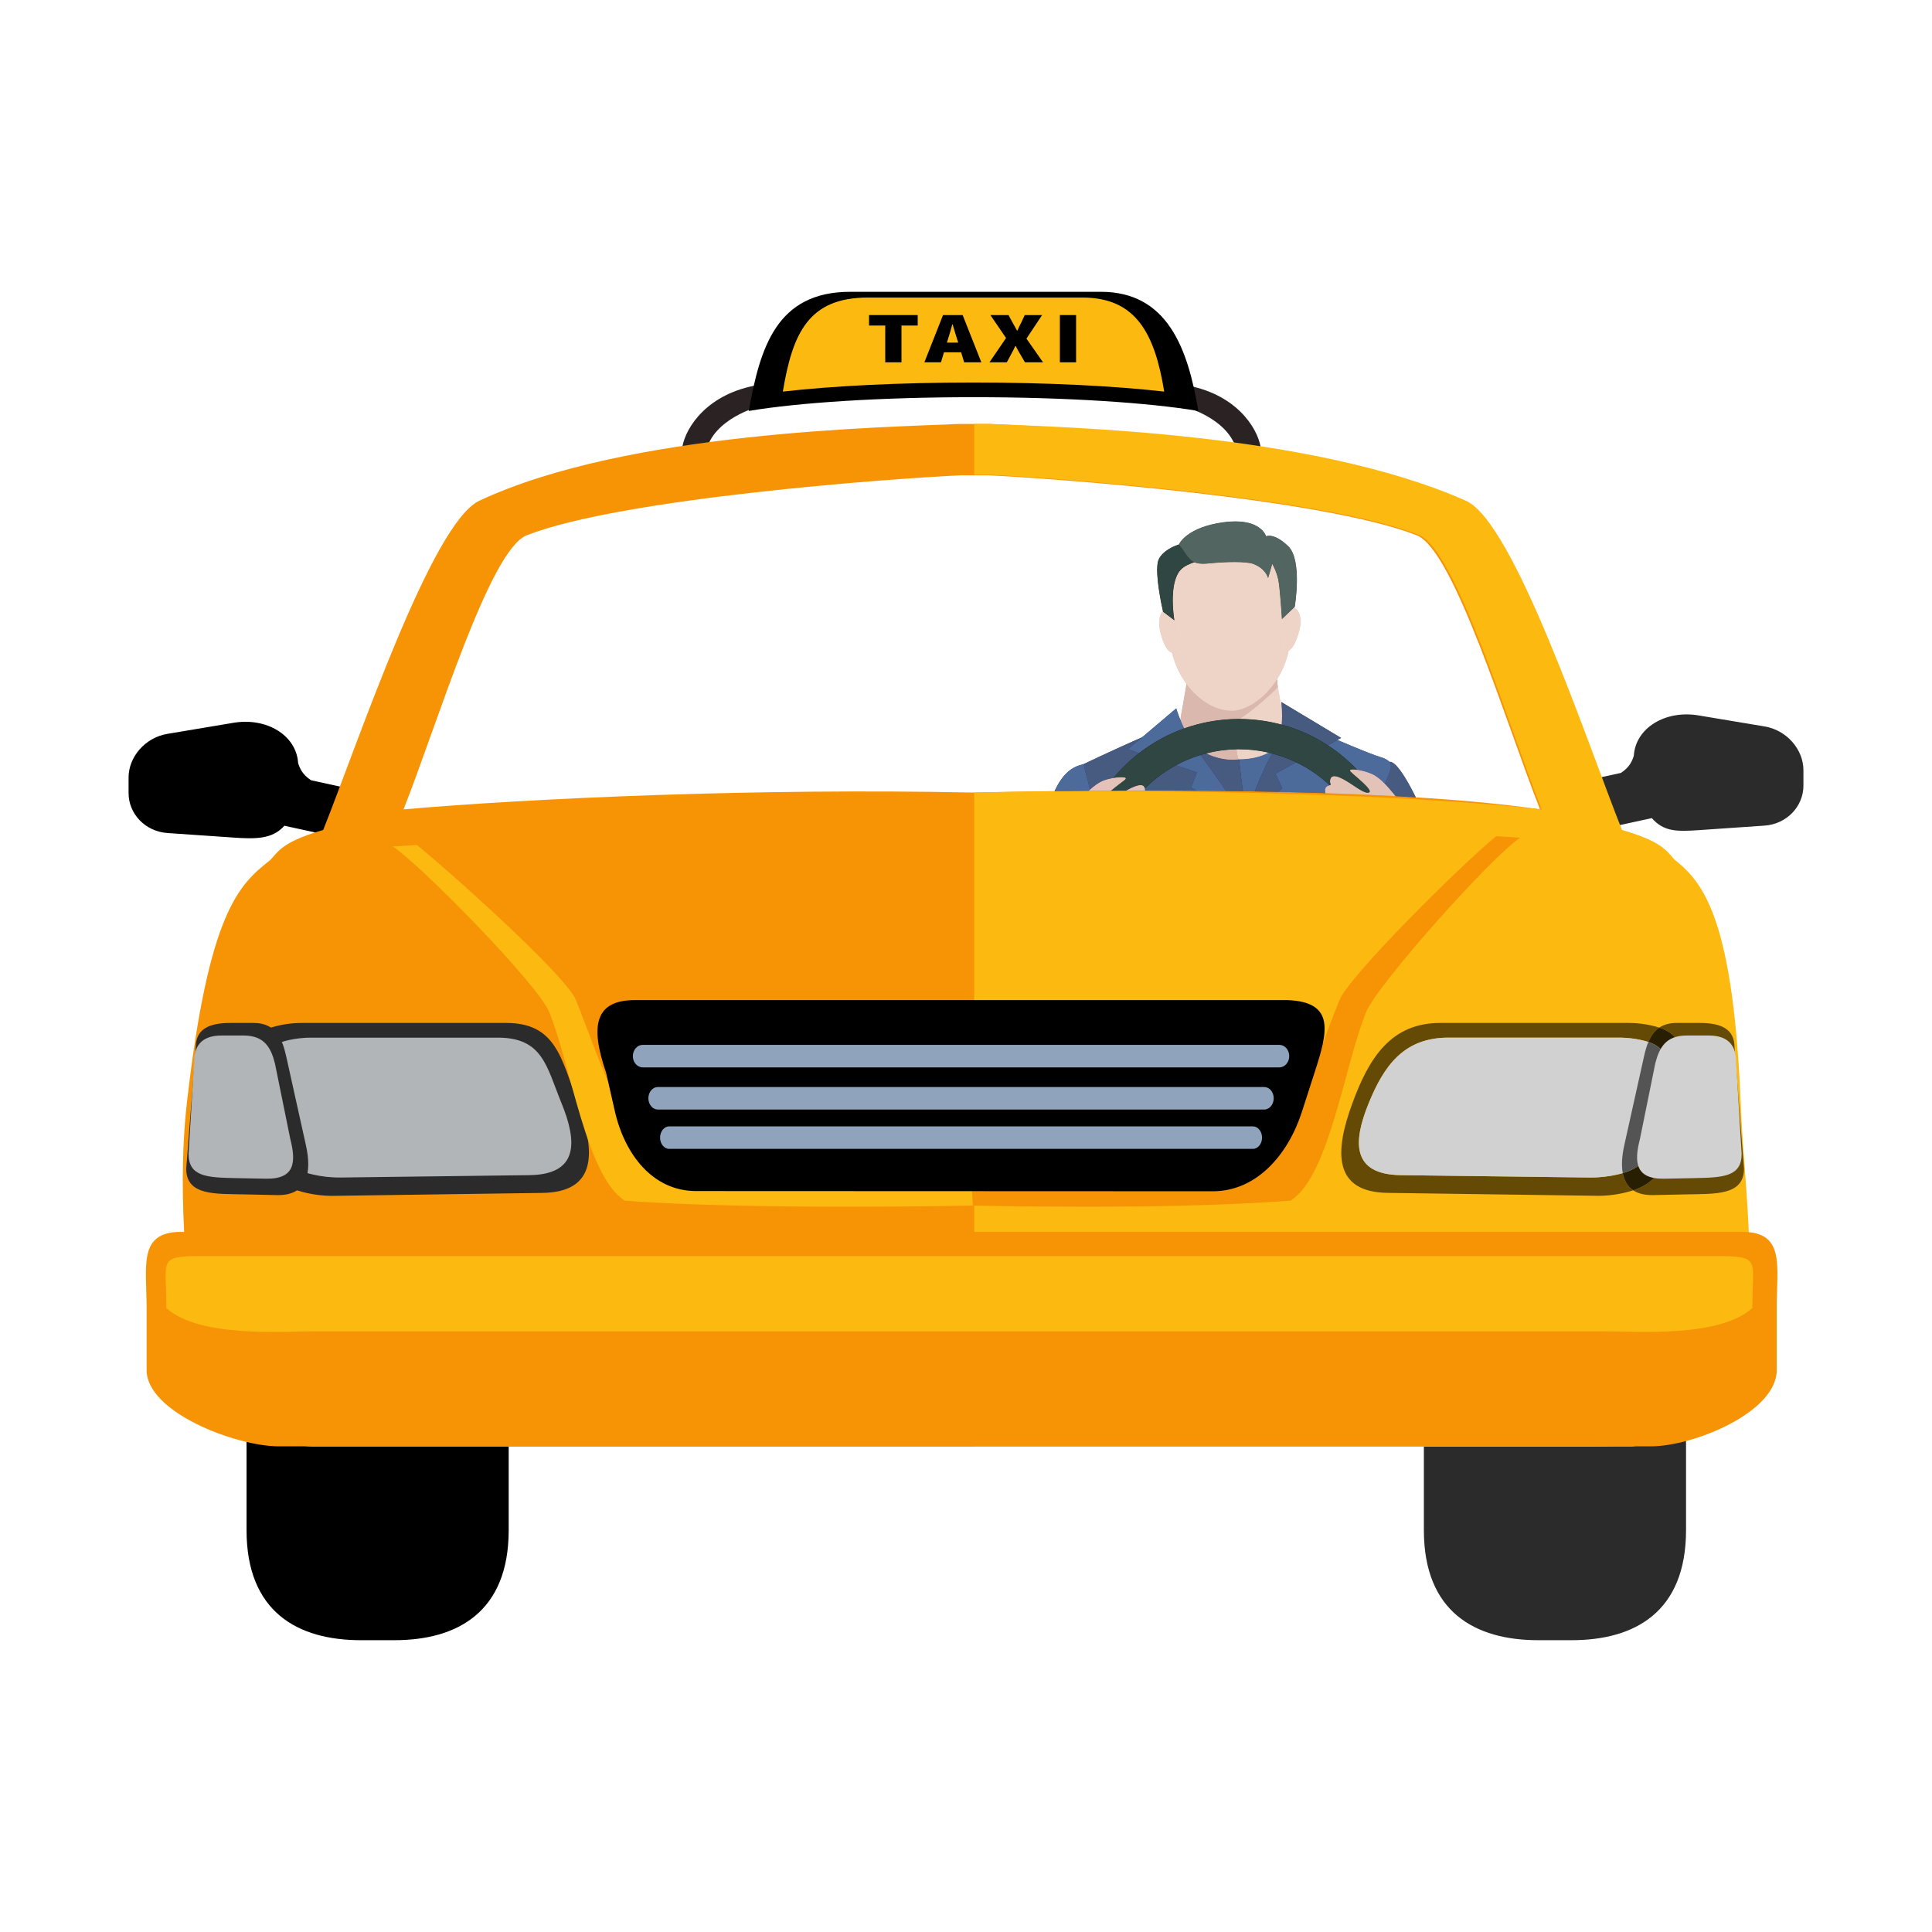 <svg xmlns="http://www.w3.org/2000/svg" width="1600.003" height="1600.003" fill-rule="evenodd" clip-rule="evenodd" image-rendering="optimizeQuality" shape-rendering="geometricPrecision" text-rendering="geometricPrecision" viewBox="0 0 16666.66 16666.66" id="taxi-service"><defs><linearGradient id="a" x1="8692.75" x2="3878.19" y1="4710.86" y2="7372.65" gradientUnits="userSpaceOnUse"><stop offset="0" stop-color="#fff"></stop><stop offset=".671" stop-color="#fff"></stop><stop offset="1" stop-color="#fff"></stop></linearGradient><clipPath id="b"><path d="M3838.03 6743.71l884.05 -1990.39 4104.51 -382.24c277.14,12.94 505.17,29.7 882.29,56.35l-820.9 2150.29c-1499.72,1.52 -4202.73,97.46 -5049.94,165.99l0 0z"></path></clipPath></defs><rect width="16666.66" height="16666.66" fill="none"></rect><path fill="#1d1d56" fill-rule="nonzero" d="M11981.76 6572.72c126.98,-42.16 506.21,887.64 544.59,1165.85 -99.52,149.15 -547.24,432.82 -547.24,432.82 0,0 -146.33,-337.33 -212.36,-719.01 -66.47,-381.68 165.11,-863.07 215,-879.66z"></path><path fill="#233377" fill-rule="nonzero" d="M11905.48 6529.24c-196.15,-60.06 -832.73,-359.94 -1087.12,-433.96l-288.82 424.22c0,0 18.85,651.22 70.06,1168.04 50.51,516.2 0,1360.49 0,1360.49 0,0 199.67,46.3 1031.96,-41.47 118.12,-12.38 269.09,-87.08 252.44,-547.49 -17.53,-461.22 -33.68,-832.48 -45.86,-1095.1 -30.85,-638.78 324,-756.52 67.35,-834.74z"></path><path fill="#1d1d56" fill-rule="nonzero" d="M9528.8 7707.27c-82.87,-555.84 -182.65,-1115.33 -182.65,-1115.33 0,0 809.42,-385.83 911.2,-385.83 102.16,0 263.5,144.94 416.43,237.11 0,0 70.5,512.24 108.19,982.14 39.9,490.06 108.19,1589.63 108.19,1589.63 0,0 -1146.62,215.44 -1177.22,-16.59 0,0 -47.19,-104.67 44.17,-701.98 11.24,-73.13 -225.68,-515.57 -228.32,-589.15z"></path><path fill="#eac4b2" fill-rule="nonzero" d="M11010.3 5753.24c-6.66,198.6 110.77,540.64 58.93,623.51 -182.64,292.78 -782.41,174.41 -849.57,-65.59 -21.74,-77.34 2.2,-5.97 89.78,-576.07 11.75,-75.59 700.85,18.15 700.85,18.15z"></path><path fill="#d19d90" fill-rule="nonzero" d="M10184.42 6292.5c-20.86,-77.97 29.28,-190.56 78.91,-597.31 9.3,-76.46 746.97,-12.38 746.97,-12.38 -7.98,43.67 10.81,200.55 12.38,244.91 -64.02,71.12 -275.69,247.98 -331.99,273.74 -69.43,30.98 -17.34,321.81 -7.98,349.52 -237.18,27.71 -471.03,-152.48 -498.3,-258.48z"></path><path fill="#eac4b2" fill-rule="nonzero" d="M10085.34 5451.61c9.3,404.05 307.86,695.95 559.68,679.11 192.13,-12.63 497.35,-286.37 488.3,-690.17 -9.8,-404.55 132.31,-757.15 -511.17,-772.92 -629.23,-15.52 -546.11,379.67 -536.81,783.98z"></path><path fill="#eac4b2" fill-rule="nonzero" d="M11109.82 5224.23c62.7 1.51 156.7 58.93 83.56 268.85-73.2 209.66-150.72 95.94-150.72 95.94l67.16-364.78zM10111.98 5235.98c-62.07-1.39-157.2 53.84-89.34 265.51 68.67 212.3 148.46 101.53 148.46 101.53l-59.12-367.04z"></path><path fill-rule="nonzero" d="M10194.6 4691.13c-60.69,10.24 -194.14,72.06 -208.09,165.11 -21.3,131.69 46.74,420.95 46.74,420.95l97.76 74.01c0,0 -54.54,-309.87 51.39,-432.64 50.33,-58.11 168.26,-80.92 168.26,-80.92l-156.07 -146.52z"></path><path fill="#2b2b2b" fill-rule="nonzero" d="M10168.9 4698.04c87.58,100.59 80.67,180.19 254.71,162.92 173.28,-17.78 332.68,-16.21 386.52,3.52 110.58,40.34 129.43,123.21 129.43,123.21l35.69 -123.46c0,0 35.06,60.32 51.02,133.01 16.15,72.26 32.36,343.36 32.36,343.36l110.83 -105.74c0,0 68.04,-402.54 -55.67,-522.42 -123.46,-120.57 -191.69,-86.45 -191.69,-86.45 0,0 -45.24,-164.67 -368.61,-120.82 -323.82,44.11 -384.57,192.88 -384.57,192.88z"></path><path fill="#233377" fill-rule="nonzero" d="M9346.16 6591.94c-149.59 33.49-273.49 148.78-373.01 663.22-93.74 484.28-116.36 738.49-116.36 738.49l746.72 369.24c0 0 8.42-257.28 8.42-522.86 0-265.52-265.77-1248.09-265.77-1248.09zM10147.16 6110.11l-417.75 353.73 595.99 197.97-49.63 132.94 439.48 230.08c0 0-273.49-404.49-389.85-553.65-115.92-149.59-178.24-361.08-178.24-361.08z"></path><path fill="#1d1d56" fill-rule="nonzero" d="M11053.02 6055.39l517.33 310.5 -568.47 307.67 59.81 128.55 -324.7 255.33c0,0 146.07,-416.24 250.24,-574.31 104.36,-157.76 65.78,-427.74 65.78,-427.74z"></path><path fill-rule="nonzero" d="M9543.88 7607.57c1.57,631.68 512.24,1142.54 1144.36,1143.92 631.68,-1.38 1142.54,-512.24 1143.48,-1143.92 -0.94,-631.68 -511.8,-1142.6 -1143.48,-1143.92 -632.12,1.32 -1142.79,512.24 -1144.36,1143.92zm-261.31 0c0,-776 629.23,-1405.47 1405.67,-1405.47 775.93,0 1404.97,629.48 1404.97,1405.47 0,776 -629.04,1404.97 -1404.97,1404.97 -776.44,0 -1405.67,-628.98 -1405.67,-1404.97z"></path><path fill="#ddac9e" fill-rule="nonzero" d="M9936.43 7035.26c17.47-35 14.39-87.33-26.64-94.18-9.74-1.76 33.05-66.98-28.59-85.57-22.18-6.41-4.65-18.16-3.96-32.36 1.76-47.87-23.75-69.36-117.3-25.51-93.49 43.67-184.4 117.05-224.93 96.44-40.15-20.86 137.15-138.98 170.89-169.57 33.67-31.48-98.02-22.18-182.46 8.42-84.44 30.85-162.91 119.94-240.7 202.62-77.59 82.18-246.67 194.14-246.67 194.14l259.55 198.79c89.97-22.62 365.03-17.28 438.61-27.71 74.26-10.87 116.61-90.16 211.92-191.69 10.18-20.17 54.28-60.76-9.74-73.82zM12059.98 6894.27c-71.81-87.33-144.7-181.51-226.94-217.64-82.24-36.13-213.05-53.85-181.32-20.36 31.48 32.8 201.05 161.97 159.58 180.38-41.91 17.72-127.92-61.19-218.33-110.83-90.41-49.82-117.68-30.35-118.56 17.97-.25 14.2 15.96 26.83-6.22 31.92-62.7 14.64-24.19 82.43-34.11 83.56-41.47 4.21-47.88 55.85-32.8 91.98-64.78 9.3-23.31 52.34-14.45 73.13 88.21 107.5 125.47 189.49 198.85 205.01 73.13 15.33 347.51 27.71 435.97 56.11l271.92-181.32c0 0-161.53-122.58-233.59-209.91z"></path><path fill="#2b2323" fill-rule="nonzero" d="M5886.13 3854.63c31.29-173.09 219.27-461.67 657.56-533.92 0 101.09 0 187.73 0 187.73 0 0-391.42 100.84-454.06 389.66-140.93 100.59-203.5-43.48-203.5-43.48zM10874.84 3854.63c-31.23-173.09-218.96-461.67-657.38-533.92 0 101.09 0 187.73 0 187.73 0 0 391.17 100.84 453.94 389.66 140.93 100.59 203.44-43.48 203.44-43.48z"></path><path fill-rule="nonzero" d="M10337.16 3545.26c-90.03,-548.81 -271.29,-1028 -840.52,-1028l-2162.12 0c-635.01,0 -777.44,479.2 -875.2,1027.75 423.41,-71.37 1133.74,-118.56 1938.64,-118.56 805.28,0 1515.87,47.44 1939.2,118.81z"></path><path fill="#fcb910" fill-rule="nonzero" d="M10043.24 3378.14c-81.55,-503.38 -245.34,-811.24 -705.5,-811.24l-1850.36 0c-513,0 -650.09,307.86 -734.09,811.24 423.53,-48.57 1003.44,-78.28 1644.22,-78.28 641.48,0 1221.95,29.97 1645.73,78.28z"></path><polygon fill-rule="nonzero" points="7636.72 2808.28 7496.93 2808.28 7496.93 2718.06 7916.75 2718.06 7916.75 2808.28 7776.83 2808.28 7776.83 3125.44 7636.72 3125.44"></polygon><path fill-rule="nonzero" d="M8266.08 2955.43l-9.05-28.15c-12.88-38.76-25.95-88.4-39.02-128.98l-3.14 0c-11.31 41.21-24.38 90.22-37.45 128.98l-8.86 28.15 97.51 0zm25.26 83.56l-148.02 0-25.95 86.45-143.19 0 160.9-407.38 169.32 0 161.16 407.38-148.28 0-25.95-86.45zM8678.8 2915.97l-135.02-197.91 156.32 0 35.87 66.47c11.31 18.66 22.81 41.21 37.44 67.41l3.14 0c11.31-26.2 22.81-48.76 32.55-67.41l31.04-66.47 149.59 0-134.96 203 142.94 204.38-156 0-42.35-72.69c-12.88-21.48-24.63-42.78-37.26-67.6l-3.33 0c-11.5 24.82-22.81 46.12-34.3 67.6l-39.02 72.69-149.66 0 143-209.47z"></path><polygon fill-rule="nonzero" points="9143.16 3125.44 9282.95 3125.44 9282.95 2718.06 9143.16 2718.06"></polygon><path fill-rule="nonzero" d="M1444.97 6330.64l569.8 -95.5c283.35,-47.25 541.83,105.49 557.16,347.94 13.63,42.78 35.94,99.52 112.02,148.09l313.52 68.48c92.98,20.86 152.48,115.04 132.31,209.91 -19.6,95.5 -134.95,232.02 -227.94,211.42l-448.85 -97.7c-103.35,118.31 -253.45,114.54 -438.23,102.16l-569.8 -39.27c-193.82,-13.26 -335.81,-167.06 -335.81,-344.61l0 -134.33c0,-176.68 141.99,-344.87 335.81,-376.59z"></path><path fill="#2b2b2b" fill-rule="nonzero" d="M14544.85 13199.68c0,706.13 -441.75,949.72 -986.98,949.72l-287.69 0c-545.29,0 -986.97,-243.59 -986.97,-949.72l0 -1554.44c0,-706.13 441.68,-1278.62 986.97,-1278.62l287.69 0c545.23,0 986.98,572.49 986.98,1278.62l0 1554.44z"></path><path fill-rule="nonzero" d="M4388.3 13199.68c0,706.13 -441.68,949.72 -986.72,949.72l-287.88 0c-545.29,0 -986.85,-243.59 -986.85,-949.72l0 -1554.44c0,-706.13 441.56,-1278.62 986.85,-1278.62l287.88 0c545.04,0 986.72,572.49 986.72,1278.62l0 1554.44z"></path><path fill="#fff" fill-rule="nonzero" d="M3481.18 6982.3c294.1,-742.95 741.38,-2239.27 1063.18,-2364.74 819.22,-320.93 3168.94,-491.2 3745.46,-517.33l226.94 0c575.38,26.13 2885.4,196.4 3704.37,517.33 322.06,125.47 769.52,1619.59 1063.44,2362.98 -15.08,-1.82 -30.35,-3.33 -45.87,-5.09 -293.47,-41.46 -640.35,-73.38 -1024.67,-97.13 -87.33,-176.42 -172.02,-306.98 -223.67,-306.98 -1.51,0 -3.08,0 -4.65,0.25 -13.95,-16.4 -39.2,-29.91 -80.23,-42.35 -74.26,-22.81 -211.42,-79.79 -367.23,-146.07l32.11 -17.28 -517.33 -310.5c0,0 3.58,24.56 5.59,63.39 -12.63,-70.06 -27.71,-145.45 -37.7,-216.32 -0.88,-12.44 -2.2,-27.08 -3.58,-42.79 45.05,-70.74 80.74,-153.43 100.21,-246.04 23.25,-12.44 49.89,-46.12 75.83,-120.57 53.15,-152.74 17.91,-224.55 -29.28,-253.14l5.34 -5.09c0,0 68.04,-402.54 -55.67,-522.42 -78.91,-77.15 -135.21,-90.85 -165.56,-90.85 -17.28,0 -26.14,4.4 -26.14,4.4 0,0 -35.24,-128.11 -265.57,-128.11 -30.79,0 -64.9,2.2 -103.04,7.29 -311.44,42.6 -379.48,181.57 -384.32,192.19 -66.54,19.73 -170.45,77.34 -182.64,158.89 -19.54,119.94 35.25,370.81 45.17,414.29 -32.54,36.75 -48.76,107.06 -9.05,230.96 29.22,90.22 60.25,122.14 86.64,128.99 25.51,102.6 70.05,194.14 125.66,269.72 -24.38,156.07 -44.99,247.17 -52.53,308.99 -23.24,-58.3 -35.24,-99.08 -35.24,-99.08l-294.54 249.37c-244.72,107.69 -506.46,232.46 -506.46,232.46l0 0c-92.86,20.86 -175.98,73.19 -249.37,233.22 -238.5,2.89 -477.18,6.85 -714.36,11.75 -306.54,-6.47 -616.22,-9.3 -924.59,-9.3 -1542.25,0 -3052.27,73.76 -3976.67,154.69zm307.17 -234.29l0.38 0c15.45,-1.32 31.73,-2.64 48.88,-4.21 847.62,-68.29 3550.63,-164.92 5050.41,-166.24 9.55,0 18.85,0 28.15,0 120.57,0 233.16,0.69 335.82,2.01 281.72,-578.96 469.64,-1534.21 793.27,-2129.13l0 0c-125.47,-8.42 -236.3,-16.15 -336.7,-23.25 -377.04,-26.2 -604.66,-42.78 -881.92,-56.29 -233.41,-11.31 -501.56,-20.61 -923.2,-31.92l0 0c-473.23,21.67 -2571.01,161.34 -3242.77,424.41 -264.07,102.85 -630.86,1375.57 -872.31,1984.63z"></path><path fill="#475b81" fill-rule="nonzero" d="M12214.03 6878.31c-57.61,-3.52 -116.17,-6.85 -175.54,-10.18 -30.35,-37.26 -61.2,-74.45 -92.86,-106.81 41.91,-96.19 72.44,-151.17 40.09,-189.74 1.57,-0.25 3.14,-0.25 4.65,-0.25 51.65,0 136.34,130.56 223.67,306.98z"></path><path fill="#4c6b9a" fill-rule="nonzero" d="M11433.83 6842.19c-133.89,-4.4 -270.16,-7.98 -409.14,-11.06l37.01 -29.03 -59.81 -128.55 179.94 -97.57c106.81,51.21 204.38,118.62 289.45,198.85 -0.88,0.19 -1.95,0.44 -3.08,0.88 -42.97,9.99 -38.33,45.24 -34.37,66.47zm-609.75 -15.08c-34.11,-0.44 -68.04,-1.07 -102.41,-1.51 -13.07,-112.15 -25.01,-208.15 -33.68,-275.94 1.13,0 2.2,0 3.58,0 89.72,0 178.43,-17.78 251.56,-56.98 11.06,2.45 22.12,5.09 32.99,7.98 -49.39,80.93 -106.12,211.92 -152.05,326.46zm1121.55 -65.78c-35.94,-36.82 -73.13,-67.42 -112.59,-84.69 -37.95,-16.59 -86.45,-29.47 -124.34,-35.25 -76.27,-80.42 -161.59,-151.79 -254.89,-212.55l84.44 -45.68c155.81,66.28 292.97,123.27 367.23,146.07 41.03,12.44 66.28,25.95 80.23,42.35 32.36,38.58 1.82,93.55 -40.09,189.74z"></path><path fill="#475b81" fill-rule="nonzero" d="M10721.67 6825.6c-47.63,-0.69 -95.75,-1.32 -144.07,-2.01 -72.25,-104.61 -158.45,-227.63 -220.53,-310.75 16.21,-4.9 32.36,-9.3 48.76,-13.51 68.04,32.55 146.52,54.54 227,54.54 16.59,0 33.24,-0.88 49.89,-2.89 -0.25,-0.44 -0.25,-0.88 -0.5,-1.57 1.82,0 3.77,0.25 5.78,0.25 8.67,67.79 20.61,163.8 33.68,275.94zm-395.19 -4.46c-133.2,-0.88 -267.71,-1.32 -402.92,-1.32 -15.52,0 -30.79,0 -46.12,0 0,-6.22 -0.44,-11.75 -1.57,-17.09 78.91,-79.35 169.13,-147.39 268.47,-200.99l181.07 60.07 -49.63 132.94 50.7 26.39zm-922.89 -9.05c-33.48,-131.25 -57.43,-220.15 -57.43,-220.15l0 0c0,0 261.74,-124.78 506.46,-232.46l-123.21 104.36 97.95 32.61c-81.8,63.39 -156.5,135.65 -222.54,215.44 -27.45,4.9 -56.54,12 -81.36,21.05 -41.22,15.08 -80.86,43.92 -119.88,79.16z"></path><path fill="#eed4c6" fill-rule="nonzero" d="M10691.57 6549.66c-1.38,0 -2.45,0 -3.58,0 -2.01,0 -3.96,-0.25 -5.78,-0.25 -3.08,-10.43 -9.93,-43.67 -15.71,-85.57 7.1,0 14.39,-0.19 21.74,-0.19 87.77,0.19 172.84,10.18 254.89,29.03 -73.13,39.2 -161.85,56.98 -251.56,56.98zm365.22 -298.56c-117.24,-31.92 -240.44,-49 -367.67,-49 0.44,-0.19 1.07,-0.44 1.57,-0.63 56.3,-25.76 267.96,-202.62 331.99,-273.74 -0.19,-6.47 -0.88,-15.08 -1.76,-25.26 9.99,70.87 25.07,146.26 37.7,216.32 1.76,35.24 2.39,81.74 -1.82,132.31z"></path><path fill="#dab8ad" fill-rule="nonzero" d="M10632.83 6553.87c-80.48,0 -158.96,-21.99 -227,-54.54 83.37,-21.3 170.7,-33.49 260.67,-35.5 5.78,41.91 12.63,75.14 15.71,85.57 0.25,0.69 0.25,1.13 0.5,1.57 -16.65,2.01 -33.3,2.89 -49.89,2.89zm-418.06 -269.97c-12.38,-26.58 -23.25,-51.9 -32.36,-74.7 7.54,-61.82 28.15,-152.93 52.53,-308.99 106.18,144.07 253.13,231.21 389.22,231.4 7.1,0 13.95,-0.44 20.86,-0.88 113.91,-7.54 267.96,-107.06 372.32,-271.04 1.38,15.71 2.7,30.35 3.58,42.79 0.88,10.18 1.57,18.78 1.76,25.26 -64.02,71.12 -275.69,247.98 -331.99,273.74 -0.5,0.19 -1.13,0.44 -1.57,0.63 -0.25,0 -0.69,0 -0.88,0 -166.06,0 -325.64,28.84 -473.48,81.8z"></path><path fill="#eed4c6" fill-rule="nonzero" d="M10624.15 6131.6c-136.09,-0.19 -283.04,-87.33 -389.22,-231.4 -55.61,-75.58 -100.15,-167.12 -125.66,-269.72 4.02,0.88 7.79,1.32 11.56,1.32 29.47,0 50.26,-28.78 50.26,-28.78l-40.52 -252.26 0.44 0.44c0,0 -54.54,-309.87 51.39,-432.64 29.53,-34.18 82.24,-55.85 120.82,-68.29 19.48,8.42 43.85,13.07 76.27,13.07 13.26,0 27.9,-0.88 44.11,-2.39 80.86,-8.23 158.64,-12.44 224.3,-12.44 74.89,0 133.38,5.34 162.22,15.96 110.58,40.34 129.43,123.21 129.43,123.21l35.69 -123.46c0,0 35.06,60.32 51.02,133.01 16.15,72.26 32.36,343.36 32.36,343.36l36.13 -34.37 -52.08 282.79c0,0 21.05,30.85 51.39,30.85 7.35,0 15.33,-1.82 23.5,-6.22 -19.48,92.61 -55.16,175.29 -100.21,246.04 -104.36,163.98 -258.41,263.5 -372.32,271.04 -6.91,0.44 -13.76,0.88 -20.86,0.88z"></path><path fill="#eed4c6" fill-rule="nonzero" d="M11094.05 5619.86c-30.35 0-51.39-30.85-51.39-30.85l52.08-282.79 69.36-66.28c47.19 28.59 82.43 100.4 29.28 253.14-25.95 74.45-52.59 108.13-75.83 120.57-8.17 4.4-16.15 6.22-23.5 6.22zM10120.84 5631.8c-3.77 0-7.54-.44-11.56-1.32-26.39-6.85-57.43-38.77-86.64-128.99-39.71-123.9-23.5-194.2 9.05-230.96.94 4.4 1.57 6.66 1.57 6.66l97.32 73.57 40.52 252.26c0 0-20.8 28.78-50.26 28.78z"></path><path fill="#2f4642" fill-rule="nonzero" d="M10131.01 5351.2l-0.44 -0.44 -97.32 -73.57c0,0 -0.63,-2.26 -1.57,-6.66 -9.93,-43.48 -64.71,-294.35 -45.17,-414.29 12.19,-81.55 116.11,-139.17 182.64,-158.89 -0.25,0.44 -0.25,0.69 -0.25,0.69 59.63,68.23 75.4,127.23 134.33,152.24 -38.58,12.44 -91.29,34.11 -120.82,68.29 -105.93,122.77 -51.39,432.64 -51.39,432.64z"></path><path fill="#536561" fill-rule="nonzero" d="M11058.62 5340.59c0,0 -16.21,-271.1 -32.36,-343.36 -15.96,-72.69 -51.02,-133.01 -51.02,-133.01l-35.69 123.46c0,0 -18.85,-82.87 -129.43,-123.21 -28.84,-10.62 -87.33,-15.96 -162.22,-15.96 -65.66,0 -143.44,4.21 -224.3,12.44 -16.21,1.51 -30.85,2.39 -44.11,2.39 -32.42,0 -56.8,-4.65 -76.27,-13.07 -58.93,-25.01 -74.7,-84 -134.33,-152.24 0,0 0,-0.25 0.25,-0.69 4.84,-10.62 72.88,-149.59 384.32,-192.19 38.14,-5.09 72.25,-7.29 103.04,-7.29 230.33,0 265.57,128.11 265.57,128.11 0,0 8.86,-4.4 26.14,-4.4 30.35,0 86.64,13.7 165.56,90.85 123.71,119.88 55.67,522.42 55.67,522.42l-5.34 5.09 -69.36 66.28 -36.13 34.37z"></path><path fill="#4c6b9a" fill-rule="nonzero" d="M9096.79 6825.16c73.39-160.03 156.51-212.36 249.37-233.22l0 0c0 0 23.94 88.9 57.43 220.15-3.58 3.27-7.1 6.6-10.87 9.93-98.39.88-197.28 1.82-295.93 3.14zM10577.6 6823.59c-83.12-.88-166.87-1.76-251.13-2.45l-50.7-26.39 49.63-132.94-181.07-60.07c67.1-36.56 138.28-66.28 212.74-88.9 62.07 83.12 148.28 206.14 220.53 310.75zm-750.24-327.15l-97.95-32.61 123.21-104.36 294.54-249.37c0 0 12 40.78 35.24 99.08 9.11 22.81 19.98 48.13 32.36 74.7-140.93 50.32-271.3 122.58-387.4 212.55z"></path><path fill="#475b81" fill-rule="nonzero" d="M11024.69 6831.13c-66.28,-1.57 -133.19,-2.64 -200.61,-4.02 45.93,-114.54 102.66,-245.53 152.05,-326.46 71.62,18.6 140.3,44.11 205.7,75.33l-179.94 97.57 59.81 128.55 -37.01 29.03zm429.12 -402.29c-120.82,-78.47 -254.46,-139.17 -397.02,-177.74 4.21,-50.57 3.58,-97.07 1.82,-132.31 -2.01,-38.83 -5.59,-63.39 -5.59,-63.39l517.33 310.5 -32.11 17.28 -84.44 45.68z"></path><path fill="#2f4642" fill-rule="nonzero" d="M11797.54 6839.3c-44.98,0 -123.02,-68.67 -204.57,-113.47 -37.01,-20.35 -63.39,-29.21 -81.8,-29.21 -26.58,0 -36.13,18.59 -36.76,47.18 -0.25,13.51 14.39,25.51 -3.14,31.04 -85.07,-80.23 -182.64,-147.65 -289.45,-198.85 -65.41,-31.22 -134.08,-56.73 -205.7,-75.33 -10.87,-2.89 -21.93,-5.53 -32.99,-7.98 -82.05,-18.85 -167.12,-28.84 -254.89,-29.03 -7.35,0 -14.64,0.19 -21.74,0.19 -89.97,2.01 -177.3,14.2 -260.67,35.5 -16.4,4.21 -32.55,8.61 -48.76,13.51 -74.45,22.62 -145.64,52.34 -212.74,88.9 -99.33,53.59 -189.56,121.64 -268.47,200.99 -3.52,-17.91 -14.39,-29.02 -36.76,-29.02 -18.16,0 -43.92,7.35 -79.16,23.94 -14.83,6.91 -29.66,14.64 -44.3,22.62 -43.92,0 -88.02,0.25 -132.13,0.44 44.99,-38.14 104.17,-79.8 122.39,-96.19 14.39,-13.51 -1.82,-19.48 -31.48,-19.48 -19.1,0 -43.67,2.39 -69.61,6.85 66.04,-79.8 140.74,-152.05 222.54,-215.44 116.11,-89.97 246.48,-162.22 387.4,-212.55 147.83,-52.96 307.42,-81.8 473.48,-81.8 0.19,0 0.63,0 0.88,0 127.23,0 250.44,17.09 367.67,49 142.56,38.58 276.2,99.27 397.02,177.74 93.3,60.76 178.62,132.13 254.89,212.55 -13.76,-2.01 -25.95,-3.08 -35.94,-3.08 -22.18,0 -32.8,5.53 -21.05,17.97 31.48,32.8 201.05,161.97 159.58,180.38 -4.21,1.76 -8.67,2.64 -13.76,2.64z"></path><path fill="#e3c3b7" fill-rule="nonzero" d="M9392.72 6822.02c3.77-3.33 7.29-6.66 10.87-9.93 39.02-35.24 78.66-64.08 119.88-79.16 24.82-9.05 53.91-16.15 81.36-21.05 25.95-4.46 50.52-6.85 69.61-6.85 29.66 0 45.87 5.97 31.48 19.48-18.22 16.4-77.41 58.06-122.39 96.19-63.58.44-127.22.88-190.81 1.32zm322.94-1.76c14.64-7.98 29.47-15.71 44.3-22.62 35.24-16.59 61-23.94 79.16-23.94 22.37 0 33.24 11.12 36.76 29.02 1.13 5.34 1.57 10.87 1.57 17.09-53.84 0-107.69.25-161.78.44zM12038.49 6868.14c-193.51-10.43-395.88-19.04-604.66-25.95-3.96-21.24-8.61-56.48 34.37-66.47 1.13-.44 2.2-.69 3.08-.88 17.53-5.53 2.89-17.53 3.14-31.04.63-28.59 10.18-47.18 36.76-47.18 18.41 0 44.8 8.86 81.8 29.21 81.55 44.8 159.58 113.47 204.57 113.47 5.09 0 9.55-.88 13.76-2.64 41.47-18.41-128.11-147.58-159.58-180.38-11.75-12.44-1.13-17.97 21.05-17.97 9.99 0 22.18 1.07 35.94 3.08 37.89 5.78 86.39 18.66 124.34 35.25 39.46 17.28 76.65 47.87 112.59 84.69 31.67 32.35 62.52 69.55 92.86 106.81z"></path><path fill="#f79406" fill-rule="nonzero" d="M8382.44 6836.91c-1839.56,-38.58 -3792.02,48.31 -4901.25,145.39 294.1,-742.95 741.38,-2239.27 1063.18,-2364.74 819.22,-320.93 3168.94,-491.2 3745.46,-517.33l226.94 0c575.38,26.13 2885.4,196.4 3704.37,517.33 322.25,125.47 770.22,1621.79 1064.13,2364.74 -1121.55,-165.81 -3062.08,-183.96 -4902.83,-145.39zm6062.01 590.21c-69.8,-54.98 -72.5,-154.06 -466.57,-267.28 -301.2,-755.83 -931.37,-2651.99 -1346.29,-2839.72 -1187.78,-537.5 -3460.53,-633.25 -4102.64,-662.96l-252.44 0c-642.55,29.72 -2865.29,62.95 -4142.1,662.96 -412.22,193.7 -1044.65,2083.9 -1346.17,2839.72 -394.88,113.22 -397.39,212.3 -466.63,267.28 -262.25,207.02 -523.74,451.48 -709.9,2092.13 -98.26,863.77 42.35,1813.74 42.35,1813.74 0,0 459.15,1130.6 1037.99,1146.55l11381.58 0c107.5,0 293.03,-180.19 293.03,-180.19 0,0 593.54,-1807.33 593.54,-2780.1 0,-1491.68 -253.76,-1885.11 -515.76,-2092.13z"></path><path fill="#2b2b2b" fill-rule="nonzero" d="M15221.76 6266.62l-570.74 -95.31c-282.41,-47 -541.02,106.18 -556.78,348.2 -13.51,42.78 -35.25,99.27 -111.71,148.28l-313.39 68.3c-92.86,20.8 -152.3,114.79 -132.76,209.85 19.73,95.75 172.22,229.64 263.94,209.72l449.1 -98.01c103.48,117.93 217.39,116.17 401.6,103.98l570.74 -39.27c192.82,-13.07 335.76,-166.87 335.76,-344.43l0 -134.33c0,-176.86 -142.94,-345.31 -335.76,-376.97z"></path><path fill="#fcb910" fill-rule="nonzero" d="M14147.45 12463.58c0,0 809.67,-414.29 890.78,-842.72 123.46,-655.8 4.4,-1451.78 -20.61,-2077.05 -61.63,-1541.75 -296.36,-1909.67 -558.36,-2116.69 -69.11,-54.98 -71.81,-154.06 -467.19,-267.28 -300.57,-755.83 -929.36,-2654.88 -1345.6,-2839.72 -1328.13,-589.83 -3460.09,-633.25 -4103.14,-662.96l-139.17 0 0 438.42 127.23 0c576.7,26.39 2885.15,196.4 3705.69,517.52 321.37,125.28 768.2,1626 1062.55,2369.2 -1108.42,-124.78 -3058.24,-183.33 -4895.48,-145.39l0 5642.63 5323.27 0c106.37,0 420.01,-15.96 420.01,-15.96z"></path><path fill="#f79406" fill-rule="nonzero" d="M15327.25 11819.72c0,363.02 -715.68,657.37 -1086.49,657.37l-11835.14 0c-371.13,0 -1140.9,-294.35 -1140.9,-657.37l0 -534.61c0,-363.27 -75.15,-658.07 295.86,-658.07l13470.82 0c370.81,0 295.86,294.8 295.86,658.07l0 534.61z"></path><path fill="#fcb910" fill-rule="nonzero" d="M14829.46 10835.82l-13106.72 0c-361.07,0 -288.07,44.11 -288.07,407.38l0 40.78c284.43,257.09 996.52,200.8 1287.61,200.8l11107.77 0c290.77,0 1002.74,56.3 1287.29,-201.05l0 -40.52c0,-363.28 72.94,-407.38 -287.88,-407.38z"></path><path fill="#654a06" fill-rule="nonzero" d="M13784.81 10315.85c-5.28,0 -10.62,0 -15.96,-0.25l-1797.09 -25c-473.67,-6.47 -457.89,-357.74 -306.54,-769.78 142.06,-389.22 330.29,-696.2 759.16,-696.2l1622.86 0c94.24,0 182.89,14.2 263.56,39.2 1.07,0.44 1.95,0.69 3.08,1.13 -43.22,29.03 -72.69,72.25 -94.18,123.65 -5.97,-1.95 -12.19,-3.96 -18.66,-5.72 -73.13,-20.42 -153.11,-31.48 -238.68,-31.48l-1467.49 0c-388.09,0 -557.67,248.23 -686.46,562.94 -137.22,333.62 -151.17,618.17 277.26,623.26l1625.12 20.42c4.65,0 9.3,0 14.2,0 79.79,0 158.26,-9.55 234.04,-27.27 13.95,-3.08 27.27,-6.66 39.9,-10.43 12,63.39 40.33,115.04 90.41,148.28 -14.58,4.9 -30.09,9.3 -46.31,13.51 -83.31,21.99 -169.76,33.74 -258.22,33.74z"></path><path fill="#d1d1d1" fill-rule="nonzero" d="M14303.71 9535.21c-39.02,279.72 -3.77,516.01 -344.68,595.55 -80.23,18.85 -163.54,28.4 -248.24,27.27l-1625.12 -20.42c-428.43,-5.09 -414.48,-289.64 -277.26,-623.26 128.8,-314.71 298.37,-562.94 686.46,-562.94l1467.49 0c85.57,0 165.55,11.06 238.68,31.48 273.56,77.09 138.54,295.42 102.66,552.32z"></path><path fill="#654a06" fill-rule="nonzero" d="M14252.06 10309.63c-69.61,0 -123.02,-14.64 -162.72,-41.02 327.84,-109.45 293.72,-391.43 335.38,-722.53 39.65,-316.28 187.73,-584.93 -110.83,-681.12 37.89,-25.51 86.45,-40.34 149.85,-40.34l199.67 0c187.98,0 299.69,54.1 299.69,210.79l81.8 1045.28c0,235.35 -249.81,217.2 -507.59,222.98l-274.18 5.97c-3.77,0 -7.54,0 -11.06,0z"></path><path fill="#281e02" fill-rule="nonzero" d="M14089.34 10268.61c-50.07,-33.24 -78.41,-84.88 -90.41,-148.28 298.12,-88.4 267.33,-316.72 304.78,-585.13 35,-250.94 164.42,-464.8 -84,-546.61 21.48,-51.39 50.95,-94.62 94.18,-123.65 298.56,96.19 150.48,364.84 110.83,681.12 -41.65,331.11 -7.54,613.08 -335.38,722.53z"></path><path fill="#545454" fill-rule="nonzero" d="M13998.93 10120.33c-13.07,-69.11 -6.41,-152.49 13.32,-241.83l169.76 -763.55c9.99,-45.17 21.74,-87.96 37.7,-126.35 248.42,81.8 119,295.67 84,546.61 -37.44,268.41 -6.66,496.72 -304.78,585.13z"></path><path fill="#d1d1d1" fill-rule="nonzero" d="M15024.48 9954.08c0,195.96 -157.57,204.13 -404.93,209.03l-262.62 5.09c-250.94,4.46 -260.93,-144.51 -209.47,-343.99l131.88 -649.65c33.43,-132.07 87.96,-241.57 270.41,-241.57l190.81 0c180.19,0 236.3,98.64 236.3,228.94l47.62 792.14z"></path><path fill="#2b2b2b" fill-rule="nonzero" d="M2226.62 9546.08c43.73,346.18 4.4,638.34 381.81,736.04 88.34,23.31 180.57,35.24 274.06,33.93l1796.77 -25.26c474.04,-6.66 458.27,-357.93 307.17,-769.96 -142.75,-389.22 -189.68,-696.2 -618.86,-696.2l-1763.28 0c-94.12,0 -183.02,14.2 -263.76,39.2 -302.89,95.56 -153.99,365.04 -113.91,682.26z"></path><path fill="#b2b5b7" fill-rule="nonzero" d="M2347.57 9535.21c39.2,279.72 4.15,516.2 345.37,595.55 79.54,18.85 162.85,28.4 247.98,27.27l1624.5 -20.42c428.74,-5.09 414.61,-289.45 277.64,-623.01 -128.74,-314.96 -160.34,-563.19 -548.49,-563.19l-1605.83 0c-85.07,0 -165.37,11.06 -238.31,31.48 -273.74,77.09 -138.85,295.42 -102.85,552.32z"></path><path fill="#2b2b2b" fill-rule="nonzero" d="M1606.38 10080.69c0,235.61 249.81,217.2 507.65,222.98l274.25 5.97c261.99,5.97 304.34,-190.87 250.56,-431.13l-169.39 -763.55c-35.06,-158.7 -91.98,-290.33 -282.16,-290.33l-199.48 0c-187.79,0 -299.19,54.1 -299.19,210.79l-82.24 1045.28z"></path><path fill="#b2b5b7" fill-rule="nonzero" d="M1626.86 9954.08c0,195.96 157.76,204.38 404.68,209.03l262.94 5.09c251,4.46 260.8,-144.51 209.47,-343.99l-132.07 -649.65c-33.42,-132.07 -88.08,-241.57 -269.85,-241.57l-191.25 0c-180,0 -236.3,98.64 -236.3,228.94l-47.63 792.14z"></path><path fill="#fcb910" fill-rule="nonzero" d="M5901.96 10180.21c-469.7,-161.85 -746.4,-1095.85 -934.39,-1554.88 -85.7,-209.41 -1084.48,-1104.65 -1372.36,-1336.05l-206.08 13.07c250.31,166.87 1252.8,1192.24 1348.8,1427.4 187.92,459.03 318.54,1419.17 652.41,1627.76 1085.37,83.75 3026.7,42.09 3026.7,42.09l10.37 -146.26c-494.46,19.29 -1685.06,-8.42 -2525.46,-73.13z"></path><path fill="#f79406" fill-rule="nonzero" d="M8383.12 10253.34l10.18 146.26c0,0 1654.59,41.65 2740.02,-42.09 334,-208.59 464.3,-1168.74 652.28,-1627.76 95.94,-235.17 1077.2,-1336.11 1327.88,-1502.98l-206.14 -13.07c-287.69,231.4 -1265.8,1202.22 -1351.38,1411.63 -187.73,459.03 -464.56,1393.04 -934.26,1554.88 -840.46,64.71 -1744.12,92.42 -2238.58,73.13z"></path><path fill-rule="nonzero" d="M5228.5 9253.05c-139.98,-406.25 -95.37,-625.46 248.8,-625.46l5632.07 0c409.77,17.02 344.87,272.8 233.35,617.48l-111.9 346.88c-119.69,370.81 -391.67,684.64 -767.76,684.64l-4458.38 -1.76c-374.9,0 -617.29,-317.85 -701.8,-693.75l-74.39 -328.03z"></path><path fill="#8fa4bc" fill-rule="nonzero" d="M11121.76 9110.99c0 53.15-38.14 96.82-85.32 96.82l-5491.97 0c-47.18 0-85.13-43.67-85.13-96.82 0-54.09 37.95-97.32 85.13-97.32l5491.97 0c47.18 0 85.32 43.23 85.32 97.32zM10987.87 9474.45c0 53.65-36.76 97.07-81.74 97.07l-5231.29 0c-45.05 0-81.49-43.41-81.49-97.07 0-53.85 36.44-97.07 81.49-97.07l5231.29 0c44.98 0 81.74 43.22 81.74 97.07zM10887.28 9814.04c0 53.15-35.24 96.82-78.72 96.82l-5036.02 0c-43.23 0-78.29-43.67-78.29-96.82 0-53.84 35.06-97.07 78.29-97.07l5036.02 0c43.48 0 78.72 43.23 78.72 97.07z"></path><path fill="url(#a)" d="M3788.73 6748.01l-0.38 0c241.45,-609.06 608.24,-1881.78 872.31,-1984.63 671.76,-263.06 2769.54,-402.73 3242.77,-424.41 421.64,11.31 689.79,20.61 923.2,31.92l-4104.15 382.31 -884.88 1990.59c-17.15,1.57 -33.43,2.89 -48.88,4.21zm5463.25 -168.44c-102.66,-1.32 -215.25,-2.01 -335.82,-2.01 -9.3,0 -18.6,0 -28.15,0l820.54 -2150.37c100.4,7.1 211.23,14.83 336.7,23.25 -323.63,594.93 -511.55,1550.17 -793.27,2129.13z"></path><g clip-path="url(#b)"><image width="6188.33" height="2686.34" x="3713.5" y="4211.95"></image></g></svg>